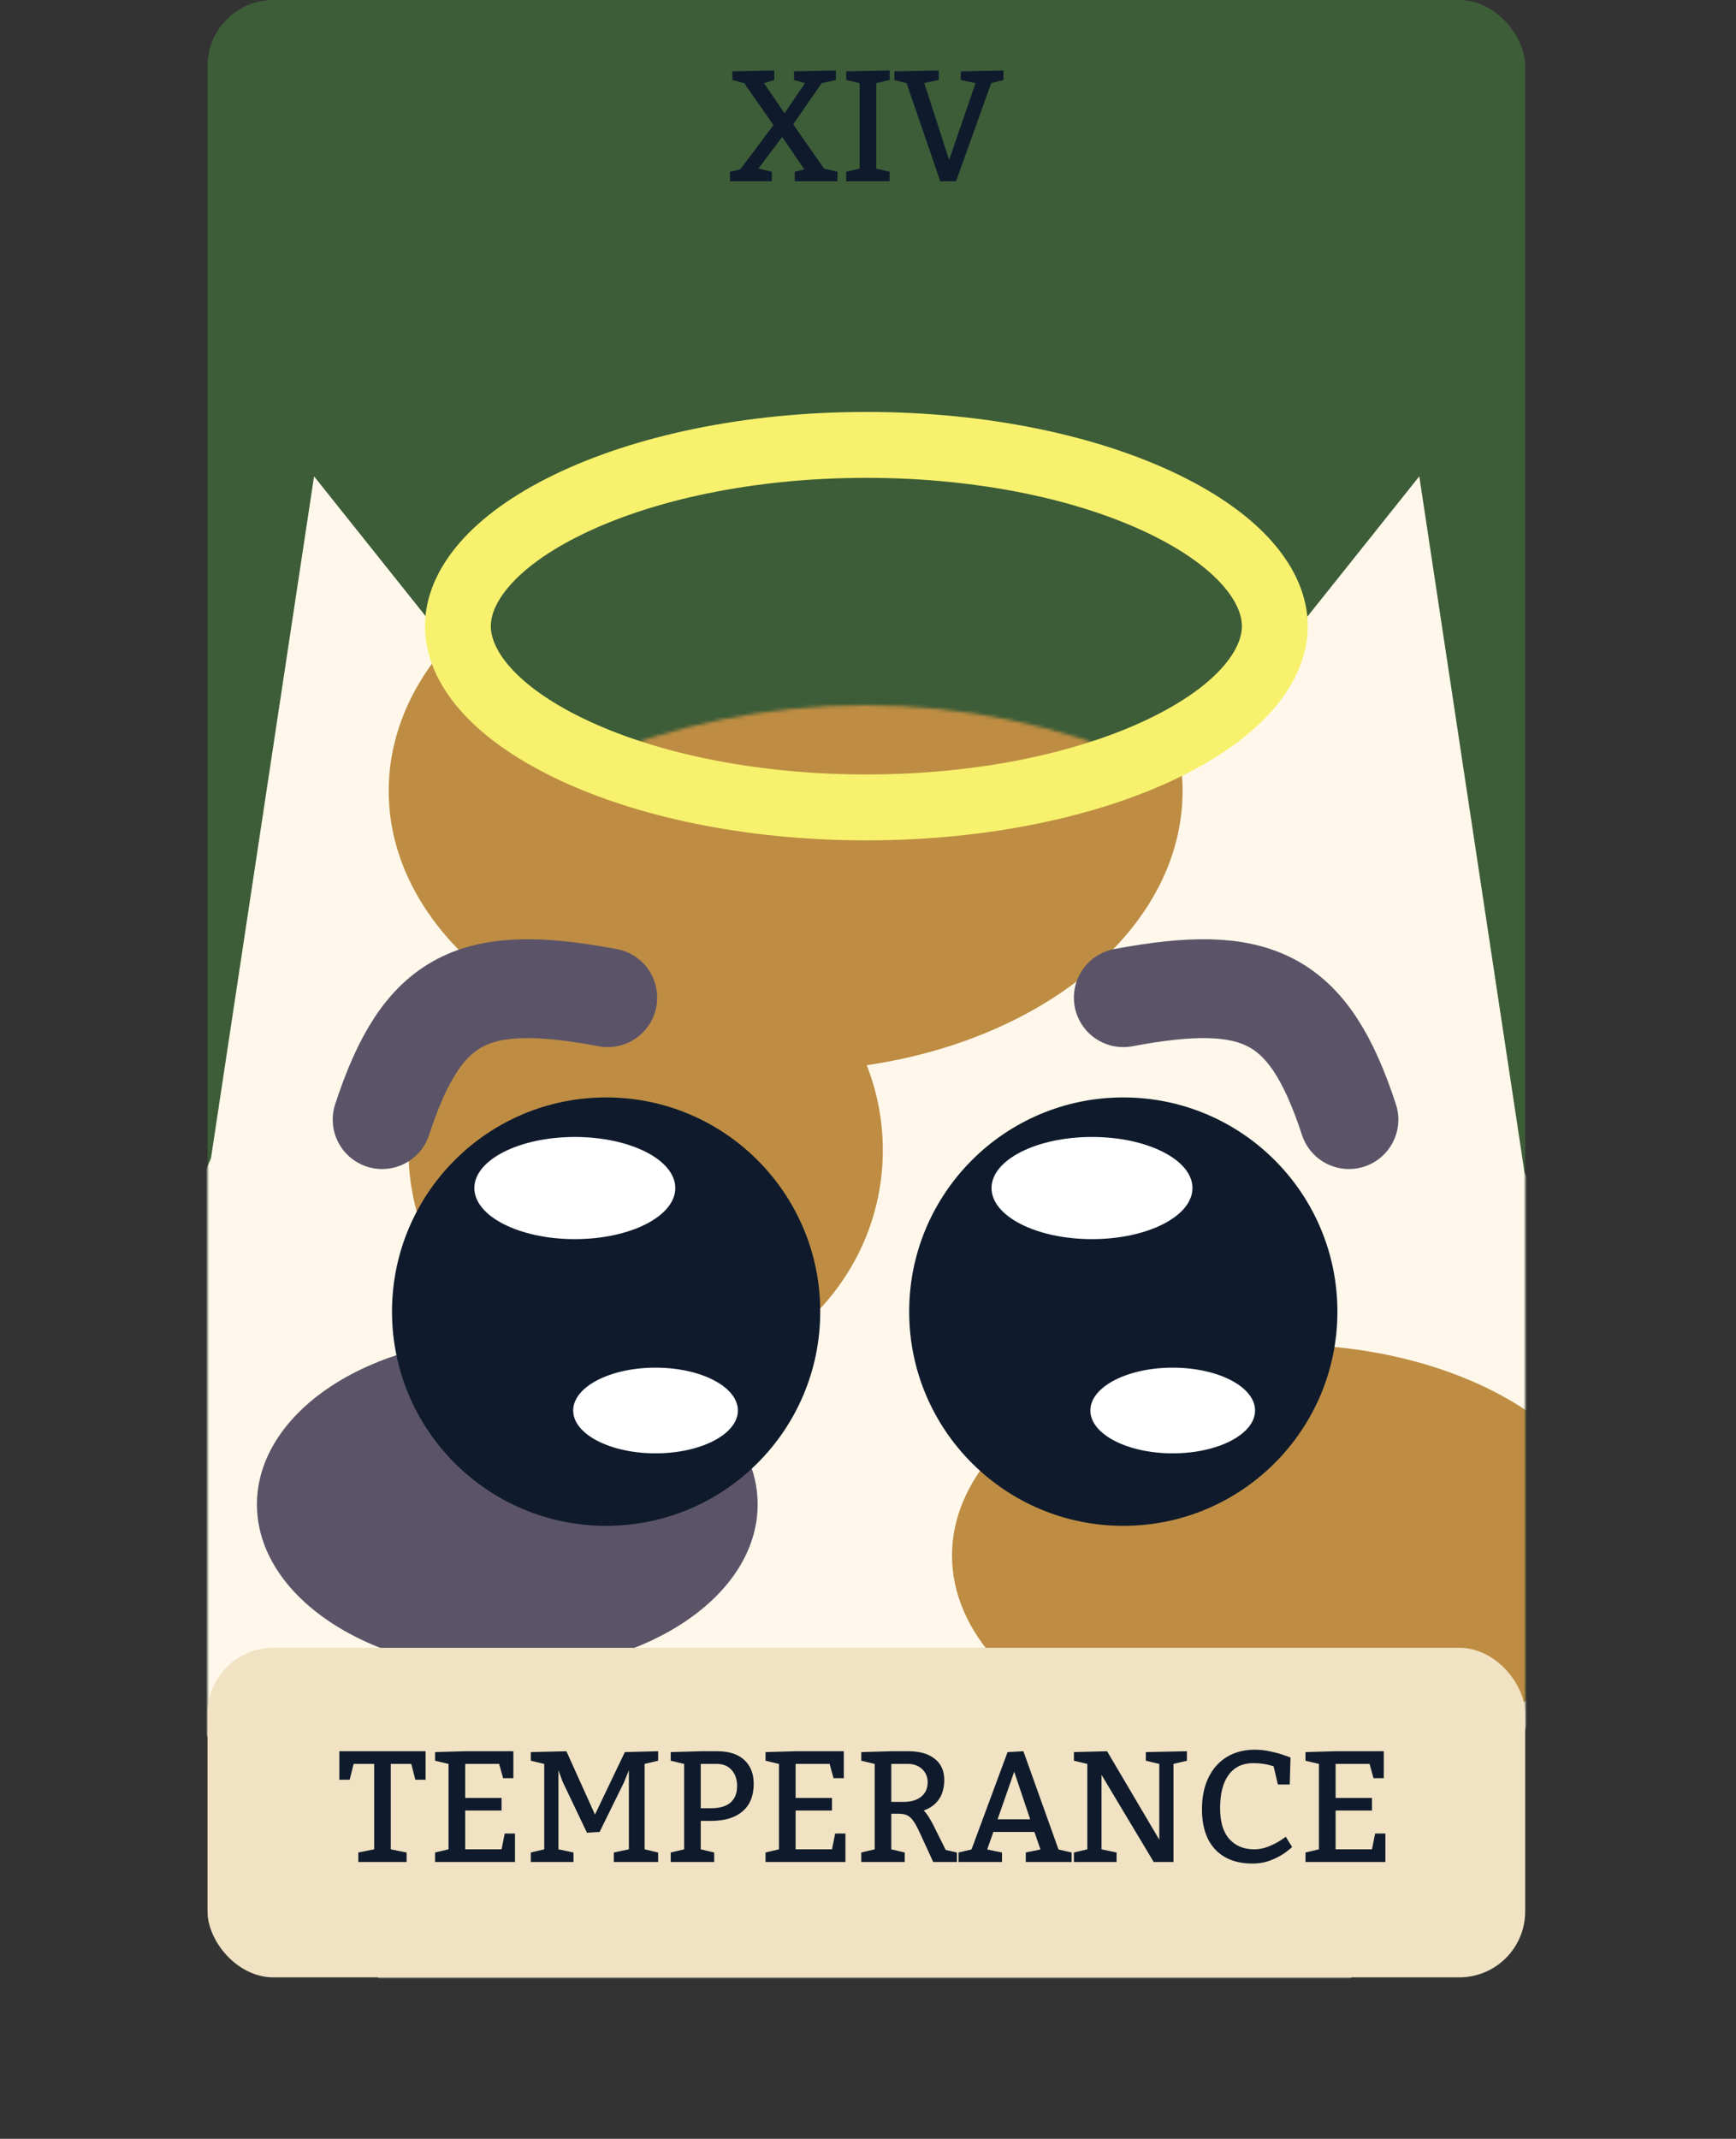 <svg width="527" height="649" viewBox="0 0 527 649" fill="none" xmlns="http://www.w3.org/2000/svg">
<rect x="0" y="0" width="527" height="649" fill="#333333" stroke="none"/>
<rect x="63" width="400" height="600" rx="20" fill="#3D5D38"/>
<mask id="mask0_63_2" style="mask-type:alpha" maskUnits="userSpaceOnUse" x="63" y="0" width="400" height="600">
<rect x="63" width="400" height="600" rx="20" fill="#7B9D50"/>
</mask>
<g mask="url(#mask0_63_2)">
<circle cx="262.5" cy="440.5" r="217.5" fill="#FFF8EA"/>
<path d="M95.337 144.545L228.54 311.41L63.412 355.656L95.337 144.545Z" fill="#FFF8EA"/>
<path d="M430.855 144.545L462.78 355.656L297.652 311.41L430.855 144.545Z" fill="#FFF8EA"/>
<ellipse cx="390" cy="472" rx="101" ry="64" fill="#BE8D43"/>
</g>
<mask id="mask1_63_2" style="mask-type:alpha" maskUnits="userSpaceOnUse" x="45" y="135" width="435" height="514">
<circle cx="262.5" cy="431.5" r="217.5" fill="#D9D9D9"/>
<path d="M95.337 135.545L228.54 302.41L63.412 346.656L95.337 135.545Z" fill="#D9D9D9"/>
<path d="M430.855 135.545L462.78 346.656L297.652 302.41L430.855 135.545Z" fill="#D9D9D9"/>
</mask>
<g mask="url(#mask1_63_2)">
<path d="M359 240C359 286.944 305.05 325 238.5 325C171.95 325 118 286.944 118 240C118 193.056 171.95 155 238.5 155C305.05 155 359 193.056 359 240Z" fill="#BE8D43"/>
<ellipse cx="196" cy="349" rx="72" ry="71" fill="#BE8D43"/>
<ellipse cx="154" cy="456.5" rx="76" ry="50.5" fill="#5B5469"/>
</g>
<rect x="63" y="500" width="400" height="100" rx="20" fill="#F1E2C3"/>
<path d="M108.781 562.117L113.586 561.156V535.234H107.352L106.156 540.039H103.016V531.391H129.195V540.039H126.078L124.859 535.234H118.625V561.156L123.43 562.117V565H108.781V562.117ZM152.258 545.57V549.391H141.219V561.156H152.258L153.219 556.352H156.336V565H132.078V562.117L136.156 561.156V535.234L132.078 534.273V531.648L141.219 531.391H155.844V539.57H152.727L151.531 535.234H141.219V545.57H152.258ZM190.906 537.156L189.453 540.766L182.023 555.883L178.18 556.117L170.75 540.531L169.531 537.156V561.156L174.102 562.117V565H161.141V562.117L165.219 561.156V535.234L161.141 534.273V531.648L171.945 531.391L180.617 550.609L189.688 531.648L199.789 531.391V534.273L195.688 535.234V561.156L199.789 562.117V565H186.336V562.117L190.906 561.156V537.156ZM207.688 535.234L203.609 534.273V531.648L212.727 531.391H217.766C221.312 531.391 224.039 532.273 225.945 534.039C227.852 535.805 228.805 538.203 228.805 541.234C228.805 544.922 227.672 547.727 225.406 549.648C223.156 551.57 219.969 552.531 215.844 552.531H212.727V561.156L216.805 562.117V565H203.609V562.117L207.688 561.156V535.234ZM215.844 548.688C218.469 548.688 220.445 548.109 221.773 546.953C223.102 545.797 223.766 544.133 223.766 541.961C223.766 539.977 223.219 538.359 222.125 537.109C221.047 535.859 219.516 535.234 217.531 535.234H212.727V548.688H215.844ZM252.57 545.57V549.391H241.531V561.156H252.57L253.531 556.352H256.648V565H232.391V562.117L236.469 561.156V535.234L232.391 534.273V531.648L241.531 531.391H256.156V539.57H253.039L251.844 535.234H241.531V545.57H252.57ZM265.531 535.234L261.453 534.273V531.648L270.57 531.391H275.844C279.234 531.391 281.883 532.164 283.789 533.711C285.695 535.242 286.648 537.352 286.648 540.039C286.648 544.742 284.57 547.859 280.414 549.391C281.18 550.062 282.141 551.508 283.297 553.727L287.094 561.344L290.492 562.117V565H283.297L279.219 556.117C278.453 554.461 277.781 553.242 277.203 552.461C276.625 551.664 276.008 551.117 275.352 550.82C274.695 550.508 273.82 550.352 272.727 550.352H270.57V561.156L274.648 562.117V565H261.453V562.117L265.531 561.156V535.234ZM274.18 546.766C276.508 546.766 278.328 546.242 279.641 545.195C280.953 544.133 281.609 542.656 281.609 540.766C281.609 539.172 281.047 537.852 279.922 536.805C278.812 535.758 277.375 535.234 275.609 535.234H270.57V546.766H274.18ZM305.867 531.648L310.672 531.391L321.336 561.203L325.32 562.117V565H311.398V562.117L315.852 561.203L314.023 555.883H301.555L299.68 561.203L304.18 562.117V565H290.984V562.117L294.922 561.203L305.867 531.648ZM307.883 537.602L302.844 552.039H312.734L307.883 537.602ZM338.961 562.117V565H326V562.117L330.078 561.156V535.234L326 534.273V531.648L336.078 531.391L351.922 558.227V535.234L347.844 534.273V531.648L360.312 531.391V534.273L356.234 535.234V565H350.234L334.391 538.562V561.156L338.961 562.117ZM386.633 535.961C386.492 535.898 386.148 535.797 385.602 535.656C385.07 535.5 384.344 535.352 383.422 535.211C382.516 535.07 381.531 535 380.469 535C377.234 535 374.742 536.18 372.992 538.539C371.258 540.883 370.391 544.266 370.391 548.688C370.391 552.844 371.328 555.961 373.203 558.039C375.078 560.117 377.586 561.156 380.727 561.156C382.227 561.156 383.688 560.867 385.109 560.289C386.531 559.711 387.75 559.086 388.766 558.414C389.797 557.742 390.312 557.375 390.312 557.312L392.234 560.43C392.234 560.523 391.656 561.016 390.5 561.906C389.359 562.781 387.898 563.594 386.117 564.344C384.336 565.094 382.375 565.469 380.234 565.469C375.375 565.469 371.602 564.047 368.914 561.203C366.227 558.359 364.883 554.266 364.883 548.922C364.883 545.281 365.539 542.109 366.852 539.406C368.164 536.688 370.023 534.594 372.43 533.125C374.852 531.656 377.695 530.922 380.961 530.922C382.523 530.922 384.102 531.102 385.695 531.461C387.305 531.805 388.719 532.195 389.938 532.633C391.156 533.055 391.766 533.281 391.766 533.312L391.531 541.469H387.922L386.633 535.961ZM416.492 545.57V549.391H405.453V561.156H416.492L417.453 556.352H420.57V565H396.312V562.117L400.391 561.156V535.234L396.312 534.273V531.648L405.453 531.391H420.078V539.57H416.961L415.766 535.234H405.453V545.57H416.492Z" fill="#0F1B2C"/>
<path d="M234.805 37.961L225.922 25.234L222.312 24.273V21.648L235.039 21.391V24.273L231.922 25.234L238.156 34.352L244.391 25.234L241.039 24.273V21.648L253.766 21.391V24.273L249.43 25.234L240.805 37.727L250.156 51.156L254.234 52.117V55H241.273V52.117L244.156 51.391L237.43 41.57L230.234 51.156L234.312 52.117V55H221.586V52.117L224.727 51.391L234.805 37.961ZM256.883 52.117L260.961 51.156V25.234L256.883 24.273V21.648L270.078 21.391V24.273L266 25.234V51.156L270.078 52.117V55H256.883V52.117ZM271.508 21.648L284.961 21.391V24.273L280.578 25.188L288.125 48.531L296.141 25.234L291.664 24.273V21.648L304.625 21.391V24.273L300.898 25.234L290.234 55H285.43L275.211 25.234L271.508 24.273V21.648Z" fill="#0F1B2C"/>
<circle cx="184" cy="398" r="65" fill="#0F1B2C"/>
<ellipse cx="174.5" cy="360.5" rx="30.5" ry="15.5" fill="white"/>
<ellipse cx="199" cy="428" rx="25" ry="13" fill="white"/>
<circle cx="341" cy="398" r="65" fill="#0F1B2C"/>
<ellipse cx="331.5" cy="360.5" rx="30.5" ry="15.5" fill="white"/>
<ellipse cx="356" cy="428" rx="25" ry="13" fill="white"/>
<path d="M409.5 339.731C397.211 302.206 381.581 295.112 341 302.731" stroke="#5B5469" stroke-width="30" stroke-linecap="round"/>
<path d="M116 339.731C128.289 302.206 143.919 295.112 184.5 302.731" stroke="#5B5469" stroke-width="30" stroke-linecap="round"/>
<path d="M387 190C387 201.961 376.691 215.661 353.388 226.965C330.773 237.935 298.828 245 263 245C227.172 245 195.227 237.935 172.612 226.965C149.309 215.661 139 201.961 139 190C139 178.039 149.309 164.339 172.612 153.035C195.227 142.065 227.172 135 263 135C298.828 135 330.773 142.065 353.388 153.035C376.691 164.339 387 178.039 387 190Z" stroke="#F7F16D" stroke-width="20"/>
</svg>

